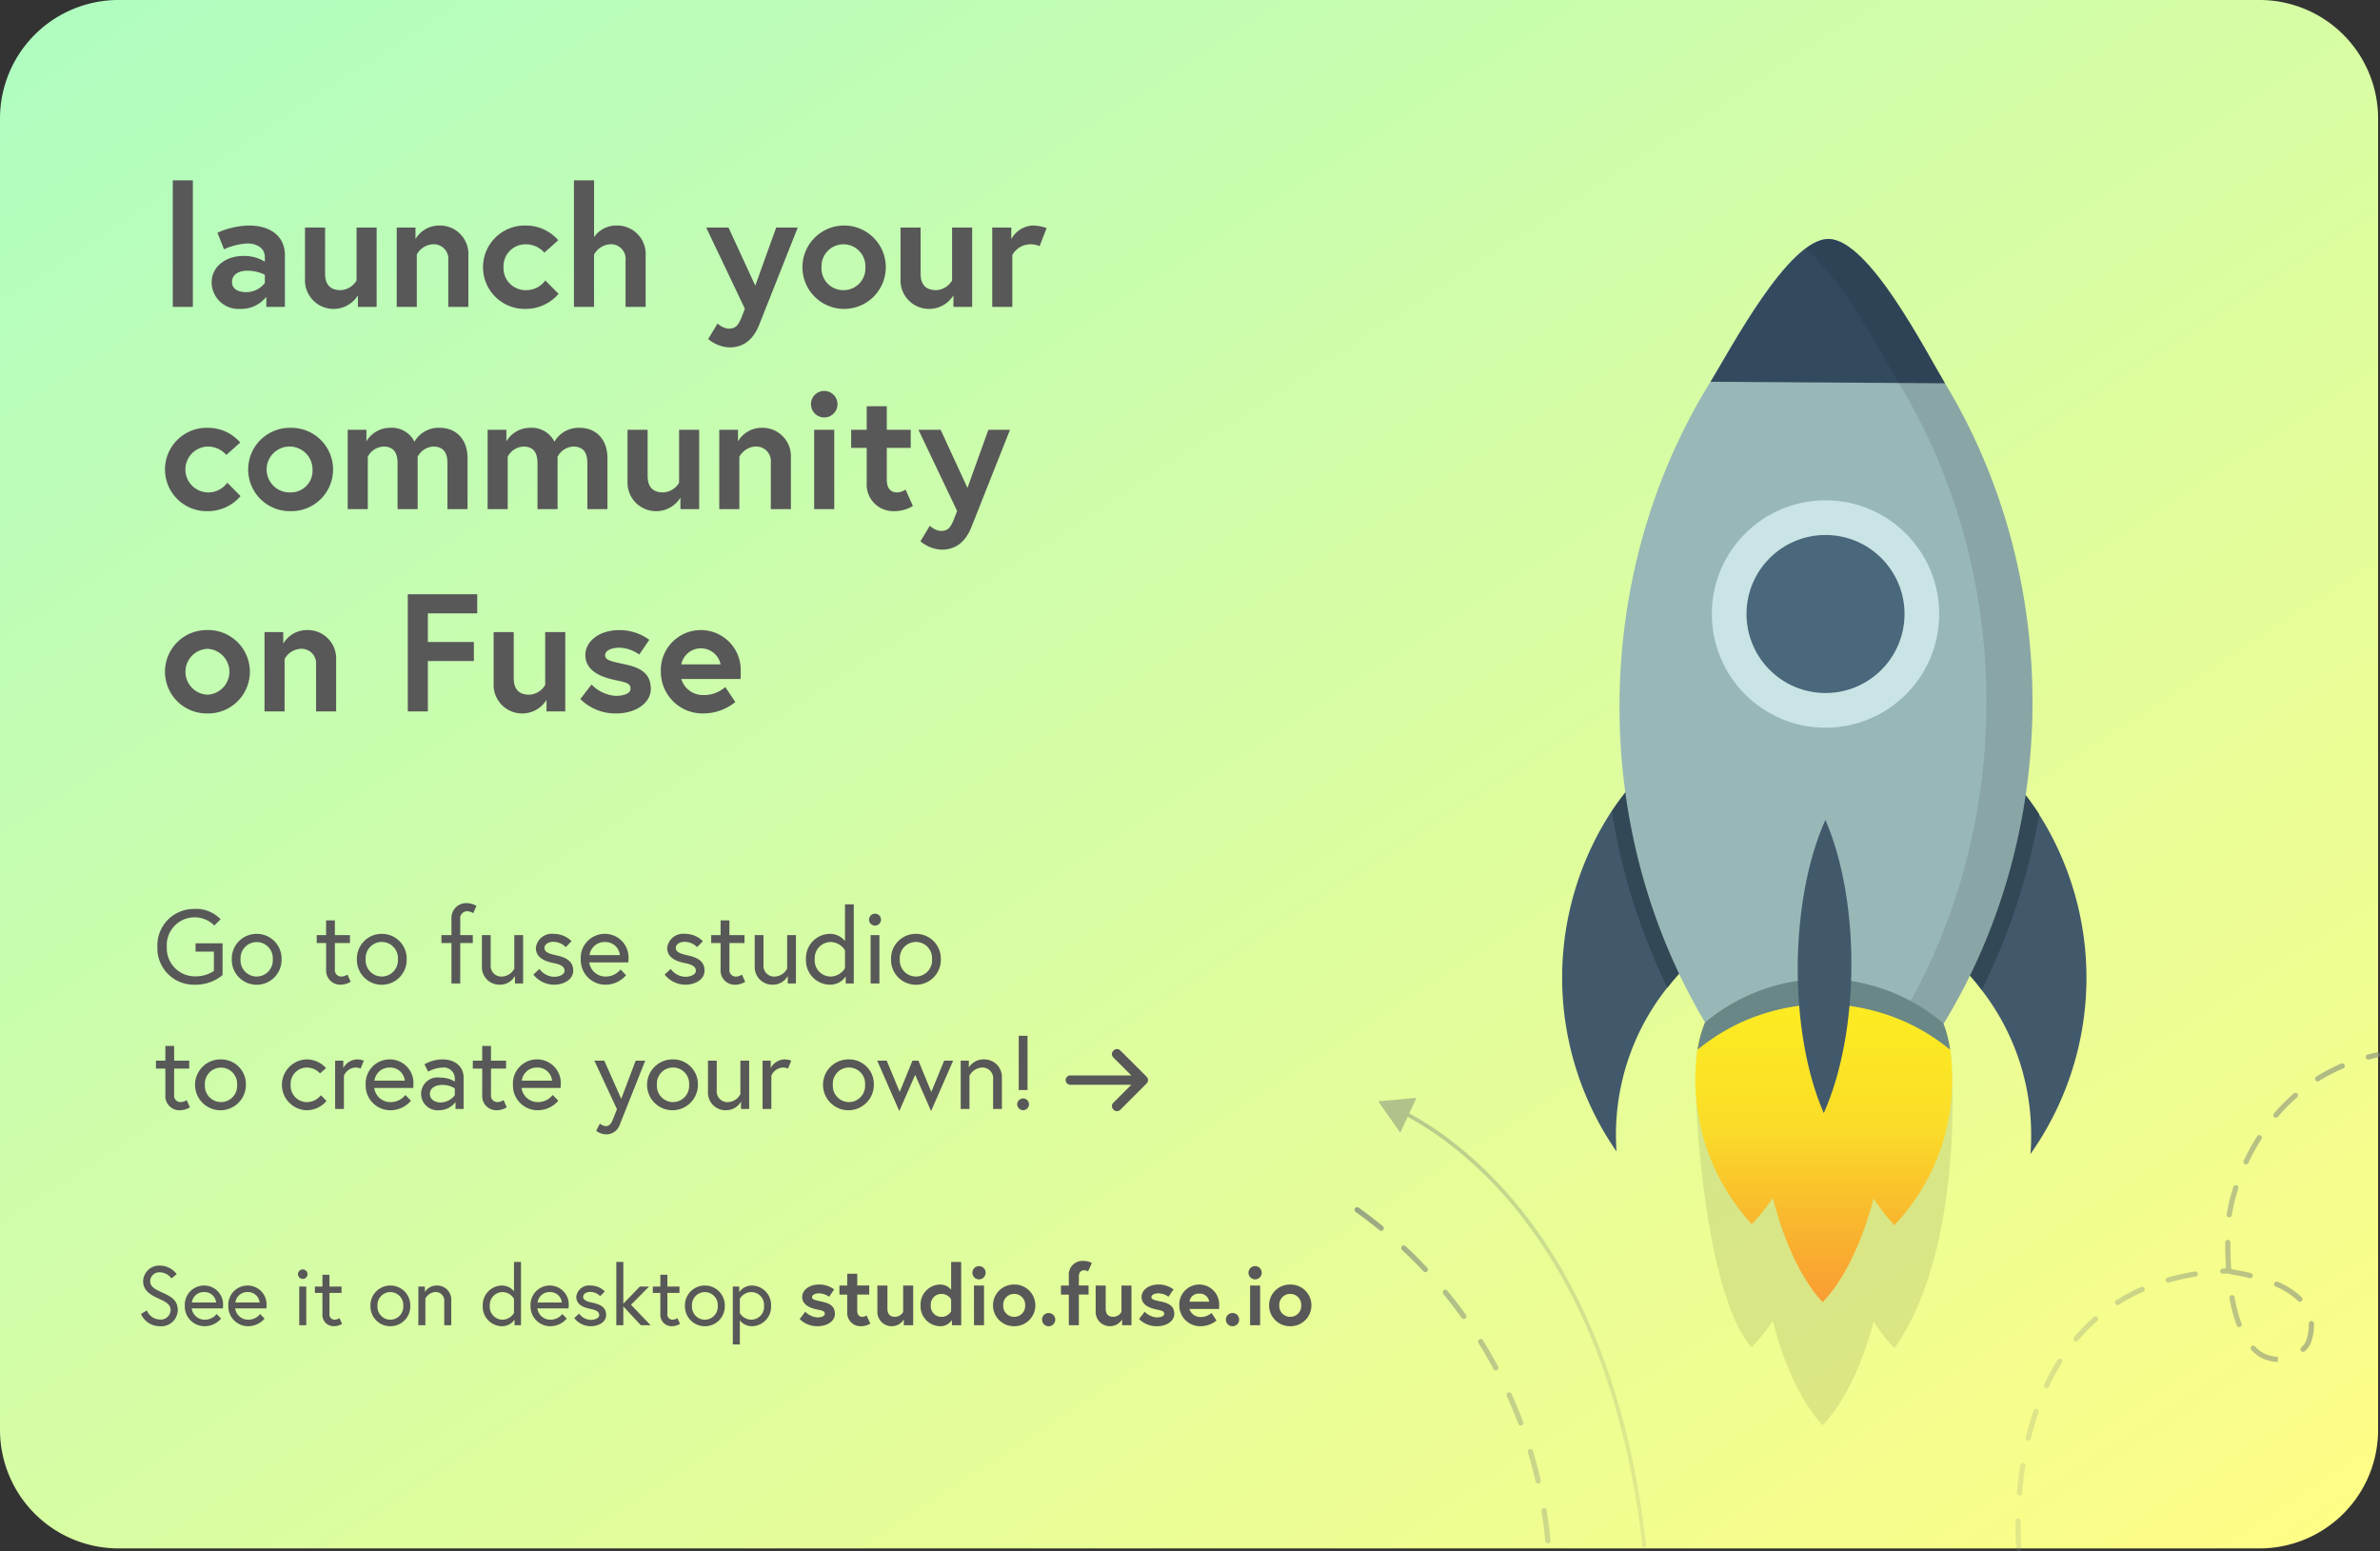 <svg xmlns="http://www.w3.org/2000/svg" xmlns:xlink="http://www.w3.org/1999/xlink" width="341.272" height="222.406" viewBox="0 0 341.272 222.406">
  <rect x="0" y="0" width="341.272" height="222.406" fill="#333333" stroke="none"/>
  <defs>
    <linearGradient id="linear-gradient" x1="0.042" y1="0.023" x2="0.99" y2="0.971" gradientUnits="objectBoundingBox">
      <stop offset="0" stop-color="#b1fdc0"/>
      <stop offset="1" stop-color="#fefd86"/>
    </linearGradient>
    <clipPath id="clip-path">
      <path id="Path_1783" data-name="Path 1783" d="M0,4.455a.67.67,0,0,0,.669.669H9.417L6.831,7.71a.669.669,0,0,0,0,.946l.058.058a.669.669,0,0,0,.946,0l3.786-3.786a.669.669,0,0,0,0-.946L7.835.2a.669.669,0,0,0-.946,0L6.831.254a.669.669,0,0,0,0,.946L9.417,3.786H.669A.67.67,0,0,0,0,4.455Z" fill="#585858"/>
    </clipPath>
    <clipPath id="clip-path-2">
      <path id="Path_1782" data-name="Path 1782" d="M0,2532.48H1325.135V0H0Z" fill="#585858"/>
    </clipPath>
    <linearGradient id="linear-gradient-2" x1="0.5" y1="0.095" x2="0.5" y2="0.99" gradientUnits="objectBoundingBox">
      <stop offset="0" stop-color="#fcea22"/>
      <stop offset="0.251" stop-color="#fbe325"/>
      <stop offset="0.402" stop-color="#fbdc29"/>
      <stop offset="0.716" stop-color="#f9b92e"/>
      <stop offset="1" stop-color="#f99e33"/>
    </linearGradient>
    <linearGradient id="linear-gradient-3" y1="0.5" x2="1" y2="0.5" gradientUnits="objectBoundingBox">
      <stop offset="0" stop-color="#7f897a" stop-opacity="0.302"/>
      <stop offset="0.69" stop-color="#7f897a" stop-opacity="0.89"/>
      <stop offset="1" stop-color="#7f897a"/>
    </linearGradient>
    <linearGradient id="linear-gradient-4" x1="-0.103" y1="0.5" x2="1" y2="0.5" gradientUnits="objectBoundingBox">
      <stop offset="0" stop-color="#7f897a"/>
      <stop offset="1" stop-color="#7f897a" stop-opacity="0.302"/>
    </linearGradient>
    <clipPath id="clip-path-3">
      <path id="Path_3895" data-name="Path 3895" d="M2578.421,1170.018l-3.172-4.506,5.488-.495Z" transform="translate(-2575.25 -1165.017)" fill="none"/>
    </clipPath>
    <linearGradient id="linear-gradient-5" x1="1.003" y1="0.5" x2="-0.533" y2="0.5" gradientUnits="objectBoundingBox">
      <stop offset="0" stop-color="#7f897a" stop-opacity="0.302"/>
      <stop offset="1" stop-color="#7f897a"/>
    </linearGradient>
  </defs>
  <g id="Group_3809" data-name="Group 3809" transform="translate(-857 -5016)">
    <path id="Path_3921" data-name="Path 3921" d="M17,0H324a17,17,0,0,1,17,17V205a17,17,0,0,1-17,17H17A17,17,0,0,1,0,205V17A17,17,0,0,1,17,0Z" transform="translate(857 5016)" fill="url(#linear-gradient)"/>
    <path id="Path_3922" data-name="Path 3922" d="M1.776,19h2.88V.856H1.776Zm10.56-2.112c-.888,0-2.064-.264-2.064-1.464,0-1.224,1.224-1.608,2.112-1.608a5.751,5.751,0,0,1,2.592.576v1.176A3.373,3.373,0,0,1,12.336,16.888Zm.336-9.552A11.521,11.521,0,0,0,8.184,8.368l.936,2.376a9.233,9.233,0,0,1,3.408-.84c1.008,0,2.448.48,2.448,1.968v.648a5.528,5.528,0,0,0-3.168-.816c-2.472,0-4.464,1.584-4.464,3.768a3.847,3.847,0,0,0,4.1,3.816,4.605,4.605,0,0,0,3.744-1.728V19h2.664V11.584C17.856,8.992,15.936,7.336,12.672,7.336Zm12.24,11.952a4.071,4.071,0,0,0,3.408-1.944V19h2.688V7.624h-2.88v7.584A2.8,2.8,0,0,1,25.872,16.6c-1.464,0-2.256-.72-2.256-2.4V7.624h-2.88v7.368A4.089,4.089,0,0,0,24.912,19.288ZM39.984,7.336A3.931,3.931,0,0,0,36.576,9.28V7.624H33.888V19h2.88V11.488a2.807,2.807,0,0,1,2.256-1.464,2.1,2.1,0,0,1,2.256,2.328V19h2.88V11.632A4.076,4.076,0,0,0,39.984,7.336ZM52.392,16.6A3.153,3.153,0,0,1,49.2,13.312a3.153,3.153,0,0,1,3.192-3.288,3.537,3.537,0,0,1,2.664,1.2l1.992-1.776a6.1,6.1,0,0,0-4.656-2.112,5.978,5.978,0,1,0,0,11.952,6.157,6.157,0,0,0,4.7-2.16l-1.9-1.92A3.359,3.359,0,0,1,52.392,16.6ZM65.4,7.336a3.861,3.861,0,0,0-3.216,1.656V.856H59.3V19h2.88V11.512a2.811,2.811,0,0,1,2.256-1.488A2.1,2.1,0,0,1,66.7,12.352V19h2.88V11.632A4.076,4.076,0,0,0,65.4,7.336ZM78.552,23.608a5.039,5.039,0,0,0,3.048,1.2c1.68,0,3.288-.768,4.272-3.264l5.52-13.92H88.3l-3,8.328-3.84-8.328H78.264l5.544,11.64-.456,1.176c-.552,1.392-.96,1.68-1.944,1.68a2.7,2.7,0,0,1-1.512-.744ZM97.944,7.336a5.977,5.977,0,1,0,6.072,5.976A5.968,5.968,0,0,0,97.944,7.336Zm0,9.264A3.114,3.114,0,0,1,94.8,13.312a3.147,3.147,0,1,1,6.288,0A3.114,3.114,0,0,1,97.944,16.6Zm12.36,2.688a4.071,4.071,0,0,0,3.408-1.944V19H116.4V7.624h-2.88v7.584a2.8,2.8,0,0,1-2.256,1.392c-1.464,0-2.256-.72-2.256-2.4V7.624h-2.88v7.368A4.089,4.089,0,0,0,110.3,19.288ZM125.112,7.336a3.7,3.7,0,0,0-3.1,1.944V7.624H119.28V19h2.88V11.56a3.008,3.008,0,0,1,2.544-1.536,3.308,3.308,0,0,1,1.368.264L127.08,7.7A6.191,6.191,0,0,0,125.112,7.336ZM6.792,45.6a3.289,3.289,0,0,1,0-6.576,3.537,3.537,0,0,1,2.664,1.2l1.992-1.776a6.1,6.1,0,0,0-4.656-2.112,5.978,5.978,0,1,0,0,11.952,6.157,6.157,0,0,0,4.7-2.16l-1.9-1.92A3.359,3.359,0,0,1,6.792,45.6Zm11.88-9.264a5.977,5.977,0,1,0,0,11.952,5.977,5.977,0,1,0,0-11.952Zm0,9.264a3.291,3.291,0,1,1,3.144-3.288A3.114,3.114,0,0,1,18.672,45.6Zm21.384-9.264a3.984,3.984,0,0,0-3.624,1.992A3.64,3.64,0,0,0,32.9,36.336a3.947,3.947,0,0,0-3.36,1.944V36.624H26.856V48h2.88V40.488a2.7,2.7,0,0,1,2.232-1.464c1.44,0,2.04.84,2.04,2.4V48h2.88V40.488a2.7,2.7,0,0,1,2.232-1.464c1.44,0,2.04.84,2.04,2.4V48h2.88V40.68C44.04,37.944,42.36,36.336,40.056,36.336Zm20.064,0A3.984,3.984,0,0,0,56.5,38.328a3.64,3.64,0,0,0-3.528-1.992,3.947,3.947,0,0,0-3.36,1.944V36.624H46.92V48H49.8V40.488a2.7,2.7,0,0,1,2.232-1.464c1.44,0,2.04.84,2.04,2.4V48h2.88V40.488a2.7,2.7,0,0,1,2.232-1.464c1.44,0,2.04.84,2.04,2.4V48H64.1V40.68C64.1,37.944,62.424,36.336,60.12,36.336ZM71.16,48.288a4.071,4.071,0,0,0,3.408-1.944V48h2.688V36.624h-2.88v7.584A2.8,2.8,0,0,1,72.12,45.6c-1.464,0-2.256-.72-2.256-2.4V36.624h-2.88v7.368A4.089,4.089,0,0,0,71.16,48.288ZM86.232,36.336a3.931,3.931,0,0,0-3.408,1.944V36.624H80.136V48h2.88V40.488a2.807,2.807,0,0,1,2.256-1.464,2.1,2.1,0,0,1,2.256,2.328V48h2.88V40.632A4.076,4.076,0,0,0,86.232,36.336ZM93.744,48h2.88V36.624h-2.88Zm-.456-15.048a1.9,1.9,0,1,0,1.9-1.9A1.885,1.885,0,0,0,93.288,32.952Zm5.76,6.264h2.232v5.04a3.808,3.808,0,0,0,3.888,4.032,5.181,5.181,0,0,0,2.736-.744l-1.056-2.352a2.28,2.28,0,0,1-1.2.408c-.768,0-1.488-.408-1.488-1.8V39.216h3.432V36.624H104.16V33.24h-2.88v3.384H99.048Zm9.936,13.392a5.039,5.039,0,0,0,3.048,1.2c1.68,0,3.288-.768,4.272-3.264l5.52-13.92h-3.1l-3,8.328-3.84-8.328H108.7l5.544,11.64-.456,1.176c-.552,1.392-.96,1.68-1.944,1.68a2.7,2.7,0,0,1-1.512-.744ZM6.744,65.336a5.977,5.977,0,1,0,0,11.952,5.977,5.977,0,1,0,0-11.952Zm0,9.264a3.291,3.291,0,0,1,0-6.576,3.291,3.291,0,0,1,0,6.576Zm14.28-9.264a3.931,3.931,0,0,0-3.408,1.944V65.624H14.928V77h2.88V69.488a2.807,2.807,0,0,1,2.256-1.464,2.1,2.1,0,0,1,2.256,2.328V77H25.2V69.632A4.076,4.076,0,0,0,21.024,65.336Zm17.328-2.4h7.08V60.2h-9.96V77h2.88V69.776h6.6V67.04h-6.6ZM51.96,77.288a4.071,4.071,0,0,0,3.408-1.944V77h2.688V65.624h-2.88v7.584A2.8,2.8,0,0,1,52.92,74.6c-1.464,0-2.256-.72-2.256-2.4V65.624h-2.88v7.368A4.089,4.089,0,0,0,51.96,77.288Zm8.256-2.064a7.1,7.1,0,0,0,5.136,2.064c2.9,0,4.968-1.56,4.968-3.5,0-2.352-1.608-3.1-3.864-3.576-1.92-.408-2.688-.576-2.688-1.272s.984-1.08,2.064-1.08a5.283,5.283,0,0,1,2.832.984l1.44-2.112a7.26,7.26,0,0,0-4.272-1.392c-3.12,0-4.9,1.776-4.9,3.552,0,2.16,1.968,3.12,4.224,3.6,1.728.36,2.256.5,2.256,1.248,0,.7-.984,1.032-2.16,1.032a5.349,5.349,0,0,1-3.432-1.632Zm17.256-9.888a5.743,5.743,0,0,0-5.712,5.976,5.979,5.979,0,0,0,6.12,5.976,7.286,7.286,0,0,0,4.56-1.632L81,73.5a4.578,4.578,0,0,1-3.12,1.152,3.247,3.247,0,0,1-3.192-2.3h8.5c.024-.432.024-.864.024-1.08A5.722,5.722,0,0,0,77.472,65.336Zm-2.784,4.92a2.878,2.878,0,0,1,5.64,0Z" transform="translate(880 5041)" fill="#585858"/>
    <path id="Path_3924" data-name="Path 3924" d="M-79.536-2.136a1.412,1.412,0,0,1-1.572,1.32,2.087,2.087,0,0,1-1.836-1.3l-.84.5A2.92,2.92,0,0,0-81.108.144a2.367,2.367,0,0,0,2.6-2.28c0-1.356-.8-1.9-2.088-2.484-1.152-.528-1.872-.864-1.872-1.716a1.307,1.307,0,0,1,1.416-1.248,2.116,2.116,0,0,1,1.632.876l.756-.612a2.989,2.989,0,0,0-2.388-1.224,2.3,2.3,0,0,0-2.424,2.208c0,1.428,1.08,1.992,2.3,2.556C-80.232-3.348-79.536-3.012-79.536-2.136Zm4.812-3.552A2.757,2.757,0,0,0-77.5-2.772,2.833,2.833,0,0,0-74.6.144,3.09,3.09,0,0,0-72.3-.948l-.636-.66A2.141,2.141,0,0,1-74.6-.792a1.87,1.87,0,0,1-1.908-1.62h4.476a3.148,3.148,0,0,0,.012-.324A2.707,2.707,0,0,0-74.724-5.688Zm-1.764,2.436a1.719,1.719,0,0,1,1.764-1.5,1.669,1.669,0,0,1,1.716,1.5Zm8-2.436a2.757,2.757,0,0,0-2.772,2.916A2.833,2.833,0,0,0-68.364.144a3.09,3.09,0,0,0,2.3-1.092l-.636-.66a2.141,2.141,0,0,1-1.668.816,1.87,1.87,0,0,1-1.908-1.62H-65.8a3.148,3.148,0,0,0,.012-.324A2.707,2.707,0,0,0-68.484-5.688Zm-1.764,2.436a1.719,1.719,0,0,1,1.764-1.5,1.669,1.669,0,0,1,1.716,1.5ZM-61.092,0h1.008V-5.544h-1.008Zm-.18-7.32a.692.692,0,0,0,.684.684A.692.692,0,0,0-59.9-7.32.692.692,0,0,0-60.588-8,.692.692,0,0,0-61.272-7.32Zm2.424,2.688h1.08V-1.6A1.621,1.621,0,0,0-56.1.144a2.284,2.284,0,0,0,1.152-.336l-.372-.828a1.316,1.316,0,0,1-.636.228.742.742,0,0,1-.8-.852V-4.632h1.728v-.912H-56.76V-7.236h-1.008v1.692h-1.08Zm10.824-1.056A2.839,2.839,0,0,0-50.88-2.772,2.839,2.839,0,0,0-48.024.144a2.839,2.839,0,0,0,2.856-2.916A2.839,2.839,0,0,0-48.024-5.688Zm0,4.9a1.859,1.859,0,0,1-1.848-1.98,1.859,1.859,0,0,1,1.848-1.98,1.859,1.859,0,0,1,1.848,1.98A1.859,1.859,0,0,1-48.024-.792Zm6.648-4.9a1.972,1.972,0,0,0-1.7.924v-.78h-.936V0h1.008V-3.816a1.746,1.746,0,0,1,1.38-.936A1.229,1.229,0,0,1-40.3-3.4V0h1.008V-3.564A2.018,2.018,0,0,0-41.376-5.688Zm9.288,0a2.786,2.786,0,0,0-2.688,2.916A2.786,2.786,0,0,0-32.088.144,2.158,2.158,0,0,0-30.216-.8V0h.924V-9.072H-30.3V-4.86A2.2,2.2,0,0,0-32.088-5.688ZM-30.3-1.752a1.969,1.969,0,0,1-1.632.96,1.843,1.843,0,0,1-1.836-1.98,1.857,1.857,0,0,1,1.836-1.98,1.969,1.969,0,0,1,1.632.96Zm5.148-3.936a2.757,2.757,0,0,0-2.772,2.916A2.833,2.833,0,0,0-25.032.144a3.09,3.09,0,0,0,2.3-1.092l-.636-.66a2.141,2.141,0,0,1-1.668.816,1.87,1.87,0,0,1-1.908-1.62h4.476a3.148,3.148,0,0,0,.012-.324A2.707,2.707,0,0,0-25.152-5.688Zm-1.764,2.436a1.719,1.719,0,0,1,1.764-1.5,1.669,1.669,0,0,1,1.716,1.5ZM-21.66-1.02A3.038,3.038,0,0,0-19.284.144c1.068,0,2.2-.552,2.2-1.62,0-1.128-.9-1.524-1.956-1.752-.912-.192-1.344-.42-1.344-.84,0-.36.348-.708,1.056-.708a2.036,2.036,0,0,1,1.392.612l.66-.684a2.882,2.882,0,0,0-2.052-.84,1.843,1.843,0,0,0-2.04,1.6c0,1.044.84,1.512,2.028,1.752.852.168,1.26.408,1.26.888,0,.444-.636.684-1.2.684a2.139,2.139,0,0,1-1.68-.9ZM-12.108,0h1.4l-2.808-2.928,2.592-2.616h-1.32l-2.376,2.46V-9.072h-1.008V0h1.008V-2.688Zm1.716-4.632h1.08V-1.6A1.621,1.621,0,0,0-7.644.144,2.284,2.284,0,0,0-6.492-.192l-.372-.828A1.316,1.316,0,0,1-7.5-.792a.742.742,0,0,1-.8-.852V-4.632h1.728v-.912H-8.3V-7.236H-9.312v1.692h-1.08Zm7.464-1.056A2.839,2.839,0,0,0-5.784-2.772,2.839,2.839,0,0,0-2.928.144,2.839,2.839,0,0,0-.072-2.772,2.839,2.839,0,0,0-2.928-5.688Zm0,4.9a1.859,1.859,0,0,1-1.848-1.98,1.859,1.859,0,0,1,1.848-1.98A1.859,1.859,0,0,1-1.08-2.772,1.859,1.859,0,0,1-2.928-.792ZM1.08-5.544v8.3H2.088V-.684A2.23,2.23,0,0,0,3.876.144,2.786,2.786,0,0,0,6.564-2.772,2.786,2.786,0,0,0,3.876-5.688,2.182,2.182,0,0,0,2-4.74v-.8ZM2.088-3.8A1.97,1.97,0,0,1,3.72-4.752a1.843,1.843,0,0,1,1.836,1.98A1.843,1.843,0,0,1,3.72-.792,1.97,1.97,0,0,1,2.088-1.74Zm8.58,2.916A3.547,3.547,0,0,0,13.236.144c1.452,0,2.484-.78,2.484-1.752,0-1.176-.8-1.548-1.932-1.788-.96-.2-1.344-.288-1.344-.636s.492-.54,1.032-.54a2.641,2.641,0,0,1,1.416.492l.72-1.056a3.63,3.63,0,0,0-2.136-.7c-1.56,0-2.448.888-2.448,1.776,0,1.08.984,1.56,2.112,1.8.864.18,1.128.252,1.128.624,0,.348-.492.516-1.08.516a2.675,2.675,0,0,1-1.716-.816Zm5.7-3.5h1.116v2.52A1.9,1.9,0,0,0,19.428.144,2.591,2.591,0,0,0,20.8-.228L20.268-1.4a1.14,1.14,0,0,1-.6.2c-.384,0-.744-.2-.744-.9V-4.392H20.64v-1.3H18.924V-7.38h-1.44v1.692H16.368ZM23.9.144a2.036,2.036,0,0,0,1.7-.972V0h1.344V-5.688h-1.44V-1.9a1.4,1.4,0,0,1-1.128.7c-.732,0-1.128-.36-1.128-1.2V-5.688h-1.44V-2A2.045,2.045,0,0,0,23.9.144Zm9.924-9.216h-1.44v3.984a2.029,2.029,0,0,0-1.608-.744,2.857,2.857,0,0,0-2.772,2.988A2.857,2.857,0,0,0,30.78.144,1.966,1.966,0,0,0,32.5-.744V0h1.332Zm-1.44,7.08a1.576,1.576,0,0,1-1.356.792,1.522,1.522,0,0,1-1.56-1.644,1.522,1.522,0,0,1,1.56-1.644,1.576,1.576,0,0,1,1.356.792ZM35.664,0H37.1V-5.688h-1.44Zm-.228-7.524a.942.942,0,0,0,.948.948.942.942,0,0,0,.948-.948.942.942,0,0,0-.948-.948A.942.942,0,0,0,35.436-7.524Zm5.988,1.692a2.984,2.984,0,0,0-3.036,2.988A2.991,2.991,0,0,0,41.424.144,2.991,2.991,0,0,0,44.46-2.844,2.984,2.984,0,0,0,41.424-5.832Zm0,4.632a1.557,1.557,0,0,1-1.572-1.644,1.557,1.557,0,0,1,1.572-1.644A1.557,1.557,0,0,1,43-2.844,1.557,1.557,0,0,1,41.424-1.2Zm4,.4a.942.942,0,0,0,.948.948A.942.942,0,0,0,47.316-.8a.942.942,0,0,0-.948-.948A.942.942,0,0,0,45.42-.8Zm2.712-3.588H49.26V0H50.7V-4.392h1.392v-1.3H50.7v-1.32c0-.708.468-.864.744-.864a1,1,0,0,1,.576.168l.54-1.212a2.493,2.493,0,0,0-1.26-.3A1.962,1.962,0,0,0,49.26-7.08v1.392H48.132ZM55.2.144a2.036,2.036,0,0,0,1.7-.972V0h1.344V-5.688h-1.44V-1.9a1.4,1.4,0,0,1-1.128.7c-.732,0-1.128-.36-1.128-1.2V-5.688h-1.44V-2A2.045,2.045,0,0,0,55.2.144ZM59.328-.888A3.547,3.547,0,0,0,61.9.144c1.452,0,2.484-.78,2.484-1.752,0-1.176-.8-1.548-1.932-1.788-.96-.2-1.344-.288-1.344-.636s.492-.54,1.032-.54a2.641,2.641,0,0,1,1.416.492l.72-1.056a3.63,3.63,0,0,0-2.136-.7c-1.56,0-2.448.888-2.448,1.776,0,1.08.984,1.56,2.112,1.8.864.18,1.128.252,1.128.624,0,.348-.492.516-1.08.516a2.675,2.675,0,0,1-1.716-.816Zm8.628-4.944A2.871,2.871,0,0,0,65.1-2.844,2.99,2.99,0,0,0,68.16.144a3.643,3.643,0,0,0,2.28-.816l-.72-1.08a2.289,2.289,0,0,1-1.56.576,1.624,1.624,0,0,1-1.6-1.152h4.248c.012-.216.012-.432.012-.54A2.861,2.861,0,0,0,67.956-5.832Zm-1.392,2.46a1.309,1.309,0,0,1,1.392-1.152,1.322,1.322,0,0,1,1.428,1.152ZM71.784-.8a.942.942,0,0,0,.948.948A.942.942,0,0,0,73.68-.8a.942.942,0,0,0-.948-.948A.942.942,0,0,0,71.784-.8Zm3.468.8h1.44V-5.688h-1.44Zm-.228-7.524a.942.942,0,0,0,.948.948.942.942,0,0,0,.948-.948.942.942,0,0,0-.948-.948A.942.942,0,0,0,75.024-7.524Zm5.988,1.692a2.984,2.984,0,0,0-3.036,2.988A2.991,2.991,0,0,0,81.012.144a2.991,2.991,0,0,0,3.036-2.988A2.984,2.984,0,0,0,81.012-5.832Zm0,4.632A1.557,1.557,0,0,1,79.44-2.844a1.557,1.557,0,0,1,1.572-1.644,1.557,1.557,0,0,1,1.572,1.644A1.557,1.557,0,0,1,81.012-1.2Z" transform="translate(961 5206)" fill="#585858"/>
    <path id="Path_3923" data-name="Path 3923" d="M6.045,7.44H8.67v2.775a4.838,4.838,0,0,1-2.88.765A4.032,4.032,0,0,1,1.92,6.75,3.992,3.992,0,0,1,8.73,3.69l.9-.885A4.82,4.82,0,0,0,5.79,1.32,5.217,5.217,0,0,0,.57,6.75a5.217,5.217,0,0,0,5.22,5.43A6.071,6.071,0,0,0,9.915,10.8V6.24H6.045Zm8.76-2.55a3.549,3.549,0,0,0-3.57,3.645,3.571,3.571,0,1,0,7.14,0A3.549,3.549,0,0,0,14.805,4.89Zm0,6.12a2.324,2.324,0,0,1-2.31-2.475,2.315,2.315,0,1,1,4.62,0A2.324,2.324,0,0,1,14.805,11.01Zm8.61-4.8h1.35v3.8A2.026,2.026,0,0,0,26.85,12.18a2.856,2.856,0,0,0,1.44-.42l-.465-1.035a1.645,1.645,0,0,1-.8.285.928.928,0,0,1-1.005-1.065V6.21h2.16V5.07h-2.16V2.955h-1.26V5.07h-1.35Zm9.33-1.32a3.549,3.549,0,0,0-3.57,3.645,3.571,3.571,0,1,0,7.14,0A3.549,3.549,0,0,0,32.745,4.89Zm0,6.12a2.324,2.324,0,0,1-2.31-2.475,2.316,2.316,0,1,1,4.62,0A2.324,2.324,0,0,1,32.745,11.01Zm8.55-4.8h1.44V12h1.26V6.21h1.8V5.07h-1.8V2.76a.994.994,0,0,1,1.05-1.11,1.791,1.791,0,0,1,.81.27L46.32.885A2.86,2.86,0,0,0,44.865.48a2.122,2.122,0,0,0-2.13,2.205V5.07h-1.44Zm8.415,5.97a2.456,2.456,0,0,0,2.13-1.245V12h1.17V5.07H51.75v4.8a2.086,2.086,0,0,1-1.725,1.14,1.537,1.537,0,0,1-1.665-1.7V5.07H47.1V9.525A2.522,2.522,0,0,0,49.71,12.18Zm4.77-1.455a3.8,3.8,0,0,0,2.97,1.455c1.335,0,2.745-.69,2.745-2.025,0-1.41-1.125-1.9-2.445-2.19-1.14-.24-1.68-.525-1.68-1.05,0-.45.435-.885,1.32-.885a2.545,2.545,0,0,1,1.74.765l.825-.855A3.6,3.6,0,0,0,57.39,4.89a2.3,2.3,0,0,0-2.55,2c0,1.3,1.05,1.89,2.535,2.19,1.065.21,1.575.51,1.575,1.11,0,.555-.795.855-1.5.855a2.673,2.673,0,0,1-2.1-1.125ZM64.74,4.89a3.446,3.446,0,0,0-3.465,3.645A3.541,3.541,0,0,0,64.89,12.18a3.863,3.863,0,0,0,2.88-1.365l-.795-.825a2.676,2.676,0,0,1-2.085,1.02A2.337,2.337,0,0,1,62.5,8.985h5.6a3.935,3.935,0,0,0,.015-.4A3.384,3.384,0,0,0,64.74,4.89Zm-2.2,3.045a2.149,2.149,0,0,1,2.2-1.875,2.086,2.086,0,0,1,2.145,1.875Zm10.77,2.79a3.8,3.8,0,0,0,2.97,1.455c1.335,0,2.745-.69,2.745-2.025,0-1.41-1.125-1.9-2.445-2.19-1.14-.24-1.68-.525-1.68-1.05,0-.45.435-.885,1.32-.885a2.545,2.545,0,0,1,1.74.765l.825-.855a3.6,3.6,0,0,0-2.565-1.05,2.3,2.3,0,0,0-2.55,2c0,1.3,1.05,1.89,2.535,2.19,1.065.21,1.575.51,1.575,1.11,0,.555-.8.855-1.5.855a2.673,2.673,0,0,1-2.1-1.125ZM79.98,6.21h1.35v3.8a2.026,2.026,0,0,0,2.085,2.175,2.856,2.856,0,0,0,1.44-.42l-.465-1.035a1.645,1.645,0,0,1-.795.285.928.928,0,0,1-1-1.065V6.21h2.16V5.07H82.59V2.955H81.33V5.07H79.98Zm8.85,5.97a2.455,2.455,0,0,0,2.13-1.245V12h1.17V5.07H90.87v4.8a2.086,2.086,0,0,1-1.725,1.14,1.537,1.537,0,0,1-1.665-1.7V5.07H86.22V9.525A2.522,2.522,0,0,0,88.83,12.18Zm8.1-7.29a3.482,3.482,0,0,0-3.36,3.645,3.482,3.482,0,0,0,3.36,3.645,2.7,2.7,0,0,0,2.34-1.185V12h1.155V.66h-1.26V5.925A2.753,2.753,0,0,0,96.93,4.89Zm2.235,4.92a2.461,2.461,0,0,1-2.04,1.2,2.3,2.3,0,0,1-2.3-2.475,2.321,2.321,0,0,1,2.3-2.475,2.461,2.461,0,0,1,2.04,1.2ZM102.84,12h1.26V5.07h-1.26Zm-.225-9.15a.855.855,0,1,0,.855-.855A.864.864,0,0,0,102.615,2.85Zm6.72,2.04a3.549,3.549,0,0,0-3.57,3.645,3.571,3.571,0,1,0,7.14,0A3.549,3.549,0,0,0,109.335,4.89Zm0,6.12a2.324,2.324,0,0,1-2.31-2.475,2.316,2.316,0,1,1,4.62,0A2.324,2.324,0,0,1,109.335,11.01ZM.36,24.21H1.71V28A2.026,2.026,0,0,0,3.795,30.18a2.856,2.856,0,0,0,1.44-.42L4.77,28.725a1.645,1.645,0,0,1-.8.285.928.928,0,0,1-1-1.065V24.21H5.13V23.07H2.97V20.955H1.71V23.07H.36Zm9.33-1.32a3.646,3.646,0,1,0,3.57,3.645A3.549,3.549,0,0,0,9.69,22.89Zm0,6.12a2.324,2.324,0,0,1-2.31-2.475,2.315,2.315,0,1,1,4.62,0A2.324,2.324,0,0,1,9.69,29.01Zm14.325-.99a2.543,2.543,0,0,1-2.025.99,2.324,2.324,0,0,1-2.31-2.475,2.324,2.324,0,0,1,2.31-2.475,2.561,2.561,0,0,1,1.9.84l.855-.765a3.714,3.714,0,0,0-2.76-1.245,3.646,3.646,0,0,0,0,7.29,3.737,3.737,0,0,0,2.835-1.335Zm5.145-5.13a2.319,2.319,0,0,0-1.935,1.245V23.07h-1.17V30h1.26V25.23a1.927,1.927,0,0,1,1.59-1.17,1.758,1.758,0,0,1,.8.15l.465-1.14A2.9,2.9,0,0,0,29.16,22.89Zm4.74,0a3.446,3.446,0,0,0-3.465,3.645A3.541,3.541,0,0,0,34.05,30.18a3.863,3.863,0,0,0,2.88-1.365l-.8-.825a2.676,2.676,0,0,1-2.085,1.02,2.337,2.337,0,0,1-2.385-2.025H37.26a3.934,3.934,0,0,0,.015-.405A3.384,3.384,0,0,0,33.9,22.89Zm-2.205,3.045A2.149,2.149,0,0,1,33.9,24.06a2.086,2.086,0,0,1,2.145,1.875ZM41.46,22.89a5.163,5.163,0,0,0-2.595.705l.525,1.05a4.8,4.8,0,0,1,2.07-.585,1.579,1.579,0,0,1,1.755,1.635v.375a3.879,3.879,0,0,0-2.085-.57,2.361,2.361,0,1,0-.165,4.68A2.929,2.929,0,0,0,43.32,29v1h1.155V25.44C44.475,24.15,43.5,22.89,41.46,22.89Zm-.225,6.18c-.78,0-1.59-.36-1.59-1.26,0-.72.675-1.26,1.755-1.26a3.32,3.32,0,0,1,1.815.5v.975A2.661,2.661,0,0,1,41.235,29.07Zm4.56-4.86h1.35V28A2.026,2.026,0,0,0,49.23,30.18a2.856,2.856,0,0,0,1.44-.42l-.465-1.035a1.645,1.645,0,0,1-.8.285.928.928,0,0,1-1-1.065V24.21h2.16V23.07h-2.16V20.955h-1.26V23.07H45.8Zm9.225-1.32a3.446,3.446,0,0,0-3.465,3.645A3.541,3.541,0,0,0,55.17,30.18a3.863,3.863,0,0,0,2.88-1.365l-.795-.825a2.676,2.676,0,0,1-2.085,1.02,2.337,2.337,0,0,1-2.385-2.025h5.6a3.935,3.935,0,0,0,.015-.405A3.384,3.384,0,0,0,55.02,22.89Zm-2.2,3.045a2.149,2.149,0,0,1,2.2-1.875,2.086,2.086,0,0,1,2.145,1.875Zm10.665,7.2a2.557,2.557,0,0,0,1.47.5,2.037,2.037,0,0,0,1.92-1.4c.165-.405,3.645-9.165,3.645-9.165H69.15l-2.07,5.475L64.65,23.07H63.225l3.24,6.96-.54,1.365c-.27.675-.525,1.065-1.08,1.065a1.613,1.613,0,0,1-.825-.36ZM74.505,22.89a3.646,3.646,0,1,0,3.57,3.645A3.549,3.549,0,0,0,74.505,22.89Zm0,6.12a2.324,2.324,0,0,1-2.31-2.475,2.316,2.316,0,1,1,4.62,0A2.324,2.324,0,0,1,74.505,29.01Zm7.62,1.17a2.455,2.455,0,0,0,2.13-1.245V30h1.17V23.07h-1.26v4.8a2.086,2.086,0,0,1-1.725,1.14,1.537,1.537,0,0,1-1.665-1.695V23.07h-1.26v4.455A2.522,2.522,0,0,0,82.125,30.18Zm8.325-7.29a2.319,2.319,0,0,0-1.935,1.245V23.07h-1.17V30h1.26V25.23a1.927,1.927,0,0,1,1.59-1.17,1.758,1.758,0,0,1,.8.15l.465-1.14A2.9,2.9,0,0,0,90.45,22.89Zm9.285,0a3.646,3.646,0,1,0,3.57,3.645A3.549,3.549,0,0,0,99.735,22.89Zm0,6.12a2.324,2.324,0,0,1-2.31-2.475,2.316,2.316,0,1,1,4.62,0A2.324,2.324,0,0,1,99.735,29.01Zm4.05-5.94,3.165,7.23,2.28-5.2,2.28,5.2,3.165-7.23h-1.29l-1.845,4.485-1.845-4.485h-.855l-1.83,4.485-1.86-4.485Zm15.27-.18a2.465,2.465,0,0,0-2.13,1.155V23.07h-1.17V30h1.26V25.23a2.182,2.182,0,0,1,1.725-1.17,1.537,1.537,0,0,1,1.665,1.7V30h1.26V25.545A2.522,2.522,0,0,0,119.055,22.89Zm6.285-3.39h-1.26v7.785h1.26Zm.21,9.825a.858.858,0,0,0-.84-.84.872.872,0,0,0-.855.84.885.885,0,0,0,.855.855A.872.872,0,0,0,125.55,29.325Z" transform="translate(879 5145)" fill="#585858"/>
    <g id="Group_3804" data-name="Group 3804" transform="translate(1009.805 5166.402)">
      <g id="Group_1951" data-name="Group 1951" clip-path="url(#clip-path)">
        <g id="Group_1950" data-name="Group 1950" transform="translate(-449.743 -1141.204)" clip-path="url(#clip-path-2)">
          <path id="Path_1781" data-name="Path 1781" d="M0,15.6V0H18.509V15.6Z" transform="translate(446.397 1137.857)" fill="#585858"/>
        </g>
      </g>
    </g>
    <g id="Group_3805" data-name="Group 3805" transform="translate(-1988.432 4947.849)">
      <path id="Path_3884" data-name="Path 3884" d="M3271.718,1106.239c.32,1.127,2.227,28.311-8.016,42.682a29.6,29.6,0,0,1-2.981-3.827c-1.239,4.844-3.653,11.084-7.3,14.869-3.588-3.847-5.935-10.117-7.136-14.961a27.3,27.3,0,0,1-3.037,3.772c-6.572-7.031-8.82-36.422-7.741-42.806.059.1.978,10.641,1.037,10.737a26.949,26.949,0,0,1,6.292-3.88,26.4,26.4,0,0,1,21.59.139,27.028,27.028,0,0,1,6.249,3.96C3270.795,1116.829,3271.658,1106.335,3271.718,1106.239Z" transform="translate(-146.639 -887.469)" fill="#1d1d1b" opacity="0.1"/>
      <path id="Path_3885" data-name="Path 3885" d="M3270.262,1026.728a24.637,24.637,0,0,1,.893,3.219,31.6,31.6,0,0,1,.343,4.871,30.1,30.1,0,0,1-8.291,20.786,29.586,29.586,0,0,1-2.981-3.827c-1.239,4.844-3.653,11.084-7.3,14.869-3.587-3.847-5.935-10.117-7.136-14.961a27.294,27.294,0,0,1-3.037,3.772,30.646,30.646,0,0,1-7.668-25.757,23.943,23.943,0,0,1,.964-3.143h0a26.945,26.945,0,0,1,6.291-3.88,26.4,26.4,0,0,1,21.59.139,27.024,27.024,0,0,1,6.249,3.961C3270.3,1026.679,3270.2,1026.823,3270.262,1026.728Z" transform="translate(-146.144 -811.798)" fill="url(#linear-gradient-2)"/>
      <path id="Path_3886" data-name="Path 3886" d="M3136.58,731.329c.063-.771.112-1.59.1-2.409a33.826,33.826,0,0,0-7.116-21.142,28.2,28.2,0,0,0-45.072-.29,33.82,33.82,0,0,0-7.346,21.049c0,.8.035,1.623.075,2.41a43.719,43.719,0,0,1-.725-48.737c6.874-10.351,18.09-17.06,30.748-16.979,12.628.081,23.8,6.933,30.561,17.372a43.784,43.784,0,0,1-1.226,48.725Z" transform="translate(0 -497.713)" fill="#41596b"/>
      <path id="Path_3887" data-name="Path 3887" d="M3192.3,682.607a90.712,90.712,0,0,1-8.241,25.173,28.2,28.2,0,0,0-45.072-.29,90.252,90.252,0,0,1-7.966-25.277c6.874-10.351,18.09-17.06,30.748-16.978C3174.367,665.315,3185.539,672.168,3192.3,682.607Z" transform="translate(-54.464 -497.716)" fill="#324856"/>
      <path id="Path_3888" data-name="Path 3888" d="M3186.981,214.977a27.063,27.063,0,0,0-10.854-5.565,25.8,25.8,0,0,0-12.392-.08,27,27,0,0,0-10.914,5.425c-16.632-27.92-16.361-64.246.767-91.869,2.8-4.513,11.166-20.511,16.925-20.474,5.62.036,13.946,16.141,16.7,20.69C3204.04,150.946,3203.917,187.273,3186.981,214.977Z" transform="translate(-62.885 0)" fill="#98b7b7"/>
      <path id="Path_3889" data-name="Path 3889" d="M3286.953,123.105l-33.627-.216c2.8-4.513,11.138-20.511,16.926-20.474C3276.084,102.453,3284.2,118.557,3286.953,123.105Z" transform="translate(-162.622 0)" fill="#334a5e"/>
      <path id="Path_3890" data-name="Path 3890" d="M3390.688,123.105c-2.755-4.549-11.082-20.654-16.7-20.69a5.77,5.77,0,0,0-3.357,1.418c5.19,4.031,11.2,15.539,13.462,19.272,16.189,26.788,16.678,61.431,1.606,88.691a27.968,27.968,0,0,1,4.756,3.181C3407.389,187.273,3407.513,150.946,3390.688,123.105Z" transform="translate(-266.358 0)" opacity="0.1"/>
      <path id="Path_3891" data-name="Path 3891" d="M3272.536,1025.613a27.056,27.056,0,0,0-6.258-3.965,27.22,27.22,0,0,0-10.8-2.416l-.068,0-.069,0a27.223,27.223,0,0,0-10.8,2.416,26.21,26.21,0,0,0-6.176,3.876,17.052,17.052,0,0,0-1.057,3.888,29.093,29.093,0,0,1,6.234-3.91,29.8,29.8,0,0,1,11.82-2.644h.093a29.8,29.8,0,0,1,11.82,2.644,29.1,29.1,0,0,1,6.235,3.91A15.484,15.484,0,0,0,3272.536,1025.613Z" transform="translate(-148.458 -810.766)" fill="#688786"/>
      <path id="Path_3892" data-name="Path 3892" d="M3365.425,822.473h0c-5.195,11.583-5.3,30.414-.229,42.031h0C3370.375,852.937,3370.493,834.122,3365.425,822.473Z" transform="translate(-258.249 -636.767)" fill="#41596b"/>
      <circle id="Ellipse_381" data-name="Ellipse 381" cx="16.301" cy="16.301" r="16.301" transform="translate(3090.895 139.882)" fill="#cae4e5"/>
      <circle id="Ellipse_382" data-name="Ellipse 382" cx="11.329" cy="11.329" r="11.329" transform="translate(3095.867 144.854)" fill="#4a687b"/>
    </g>
    <g id="Group_3808" data-name="Group 3808" transform="translate(-2587.48 4144.551)" opacity="0.601">
      <path id="Path_3893" data-name="Path 3893" d="M3733.971,1093.856a.374.374,0,0,1-.372-.338c0-.051-.12-1.276-.12-3.3l0-.718a.374.374,0,0,1,.374-.369h0a.374.374,0,0,1,.369.378l0,.708c0,1.99.115,3.222.116,3.235a.373.373,0,0,1-.336.406Zm.083-7.971h-.031a.374.374,0,0,1-.341-.4c.113-1.343.276-2.685.483-3.989a.378.378,0,0,1,.427-.31.372.372,0,0,1,.31.427c-.2,1.286-.364,2.61-.476,3.934A.373.373,0,0,1,3734.054,1085.885Zm1.263-7.869a.342.342,0,0,1-.088-.011.373.373,0,0,1-.274-.451c.323-1.327.7-2.624,1.126-3.859a.373.373,0,0,1,.706.243c-.417,1.212-.79,2.488-1.107,3.792A.375.375,0,0,1,3735.316,1078.016Zm2.606-7.521a.384.384,0,0,1-.158-.035.374.374,0,0,1-.18-.5,32.634,32.634,0,0,1,1.925-3.537.373.373,0,0,1,.632.4,32.047,32.047,0,0,0-1.88,3.458A.375.375,0,0,1,3737.923,1070.494Zm33.177-3.781a5.223,5.223,0,0,1-3.794-1.7.373.373,0,1,1,.537-.519,4.435,4.435,0,0,0,3.258,1.474Zm3.622-1.442a.373.373,0,0,1-.253-.647,2.49,2.49,0,0,0,.672-.921,6.73,6.73,0,0,0,.4-2.172c0-.1,0-.194-.007-.287a.372.372,0,0,1,.351-.394.363.363,0,0,1,.394.351c.006.109.009.221.008.334a7.47,7.47,0,0,1-.436,2.411,3.16,3.16,0,0,1-.871,1.224A.368.368,0,0,1,3774.721,1065.271Zm-32.554-1.491a.373.373,0,0,1-.286-.615,27.019,27.019,0,0,1,2.821-2.881.374.374,0,1,1,.492.562,26.208,26.208,0,0,0-2.742,2.8A.375.375,0,0,1,3742.167,1063.78Zm23.388-2.052a.372.372,0,0,1-.349-.241,21.889,21.889,0,0,1-1.038-3.909.373.373,0,0,1,.735-.13,21.134,21.134,0,0,0,1,3.775.374.374,0,0,1-.349.506Zm-17.423-3.169a.373.373,0,0,1-.2-.689,26.948,26.948,0,0,1,3.556-1.893.373.373,0,1,1,.3.683,26.3,26.3,0,0,0-3.458,1.84A.367.367,0,0,1,3748.133,1058.559Zm26.125-.479a.374.374,0,0,1-.265-.109,10.408,10.408,0,0,0-3.218-2.068.374.374,0,0,1,.3-.684,11.157,11.157,0,0,1,3.448,2.223.373.373,0,0,1-.265.638Zm-18.877-2.731a.374.374,0,0,1-.1-.732,33.851,33.851,0,0,1,3.924-.867.369.369,0,0,1,.428.309.374.374,0,0,1-.31.428,33.208,33.208,0,0,0-3.836.848A.365.365,0,0,1,3755.38,1055.349Zm11.753-.645a.4.4,0,0,1-.087-.01c-.964-.231-1.819-.387-2.384-.49a7.5,7.5,0,0,1-.821-.171q-.307.014-.607.032a.354.354,0,0,1-.395-.351.373.373,0,0,1,.35-.395l.479-.025c-.076-1.167-.115-2.415-.117-3.711a.373.373,0,0,1,.373-.374h0a.373.373,0,0,1,.374.373c0,1.339.043,2.623.125,3.819l.371.068c.574.1,1.441.262,2.425.5a.374.374,0,0,1-.087.737Zm-3-8.724a.4.4,0,0,1-.057,0,.373.373,0,0,1-.312-.427,26.3,26.3,0,0,1,.958-3.928.373.373,0,1,1,.71.229,25.777,25.777,0,0,0-.931,3.815A.373.373,0,0,1,3764.133,1045.979Zm2.407-7.578a.367.367,0,0,1-.159-.036.374.374,0,0,1-.18-.5,31.606,31.606,0,0,1,1.943-3.531.374.374,0,0,1,.63.4,30.661,30.661,0,0,0-1.9,3.448A.375.375,0,0,1,3766.541,1038.4Zm4.285-6.694a.373.373,0,0,1-.284-.616,27.218,27.218,0,0,1,2.833-2.872.373.373,0,0,1,.49.563,26.6,26.6,0,0,0-2.756,2.793A.373.373,0,0,1,3770.825,1031.708Zm5.986-5.207a.373.373,0,0,1-.2-.69,25.813,25.813,0,0,1,3.573-1.874.373.373,0,1,1,.294.687,25.141,25.141,0,0,0-3.47,1.819A.37.37,0,0,1,3776.812,1026.5Zm7.284-3.134a.374.374,0,0,1-.095-.735q.636-.167,1.3-.309a.37.37,0,0,1,.443.287.374.374,0,0,1-.288.444q-.646.139-1.266.3A.375.375,0,0,1,3784.1,1023.366Z" transform="translate(0 0)" fill="url(#linear-gradient-3)"/>
    </g>
    <g id="Group_3806" data-name="Group 3806" transform="translate(-1520.63 4008.385)" opacity="0.5">
      <g id="Group_3772" data-name="Group 3772" transform="translate(2578.601 1166.831)">
        <path id="Path_3894" data-name="Path 3894" d="M2646.061,1247.16a.276.276,0,0,1-.274-.245c-4.814-42.255-25.651-57.357-34.387-61.889a.276.276,0,1,1,.255-.49c8.814,4.572,29.837,19.8,34.68,62.317a.276.276,0,0,1-.243.306Z" transform="translate(-2611.251 -1184.504)" fill="url(#linear-gradient-4)"/>
      </g>
      <g id="Group_3776" data-name="Group 3776" transform="translate(2575.25 1165.017)">
        <g id="Group_3775" data-name="Group 3775" transform="translate(0)">
          <g id="Group_3774" data-name="Group 3774">
            <g id="Group_3773" data-name="Group 3773" clip-path="url(#clip-path-3)">
              <rect id="Rectangle_1886" data-name="Rectangle 1886" width="5.488" height="5.001" fill="#7f897a"/>
            </g>
          </g>
        </g>
      </g>
    </g>
    <g id="Group_3807" data-name="Group 3807" transform="translate(-1371.704 4231.632)">
      <g id="Group_3780" data-name="Group 3780" transform="translate(2407.646 949.273)">
        <path id="Path_3898" data-name="Path 3898" d="M2703.337,1051.243a.375.375,0,0,1-.373-.34c-.135-1.422-.32-2.862-.551-4.284a.375.375,0,0,1,.311-.429.382.382,0,0,1,.429.31c.233,1.437.421,2.895.556,4.333a.374.374,0,0,1-.338.408Zm-1.389-8.571a.375.375,0,0,1-.365-.291c-.323-1.4-.7-2.8-1.109-4.171a.375.375,0,0,1,.719-.217c.417,1.384.794,2.8,1.121,4.219a.375.375,0,0,1-.281.449A.369.369,0,0,1,2701.948,1042.672Zm-2.506-8.31a.376.376,0,0,1-.352-.243c-.5-1.342-1.057-2.685-1.649-3.99a.375.375,0,0,1,.684-.309c.6,1.32,1.159,2.677,1.668,4.035a.376.376,0,0,1-.22.483A.389.389,0,0,1,2699.442,1034.362Zm-3.578-7.907a.377.377,0,0,1-.331-.2c-.678-1.269-1.406-2.527-2.159-3.739a.375.375,0,0,1,.637-.4c.762,1.226,1.5,2.5,2.185,3.782a.375.375,0,0,1-.154.507A.38.38,0,0,1,2695.864,1026.455Zm-4.587-7.372a.376.376,0,0,1-.3-.156c-.833-1.162-1.718-2.314-2.631-3.426a.375.375,0,1,1,.58-.476c.924,1.124,1.819,2.29,2.66,3.464a.375.375,0,0,1-.086.523A.37.37,0,0,1,2691.277,1019.084Zm-5.51-6.711a.374.374,0,0,1-.273-.119c-.984-1.05-2.011-2.078-3.054-3.054a.375.375,0,1,1,.511-.548c1.055.988,2.094,2.027,3.089,3.089a.374.374,0,0,1-.273.631Zm-6.338-5.936a.374.374,0,0,1-.238-.085c-1.109-.911-2.262-1.8-3.426-2.63a.375.375,0,0,1,.438-.609c1.176.844,2.342,1.738,3.465,2.66a.375.375,0,0,1-.238.664Z" transform="translate(-2660.321 -994.876)" fill="url(#linear-gradient-5)"/>
      </g>
    </g>
  </g>
</svg>
